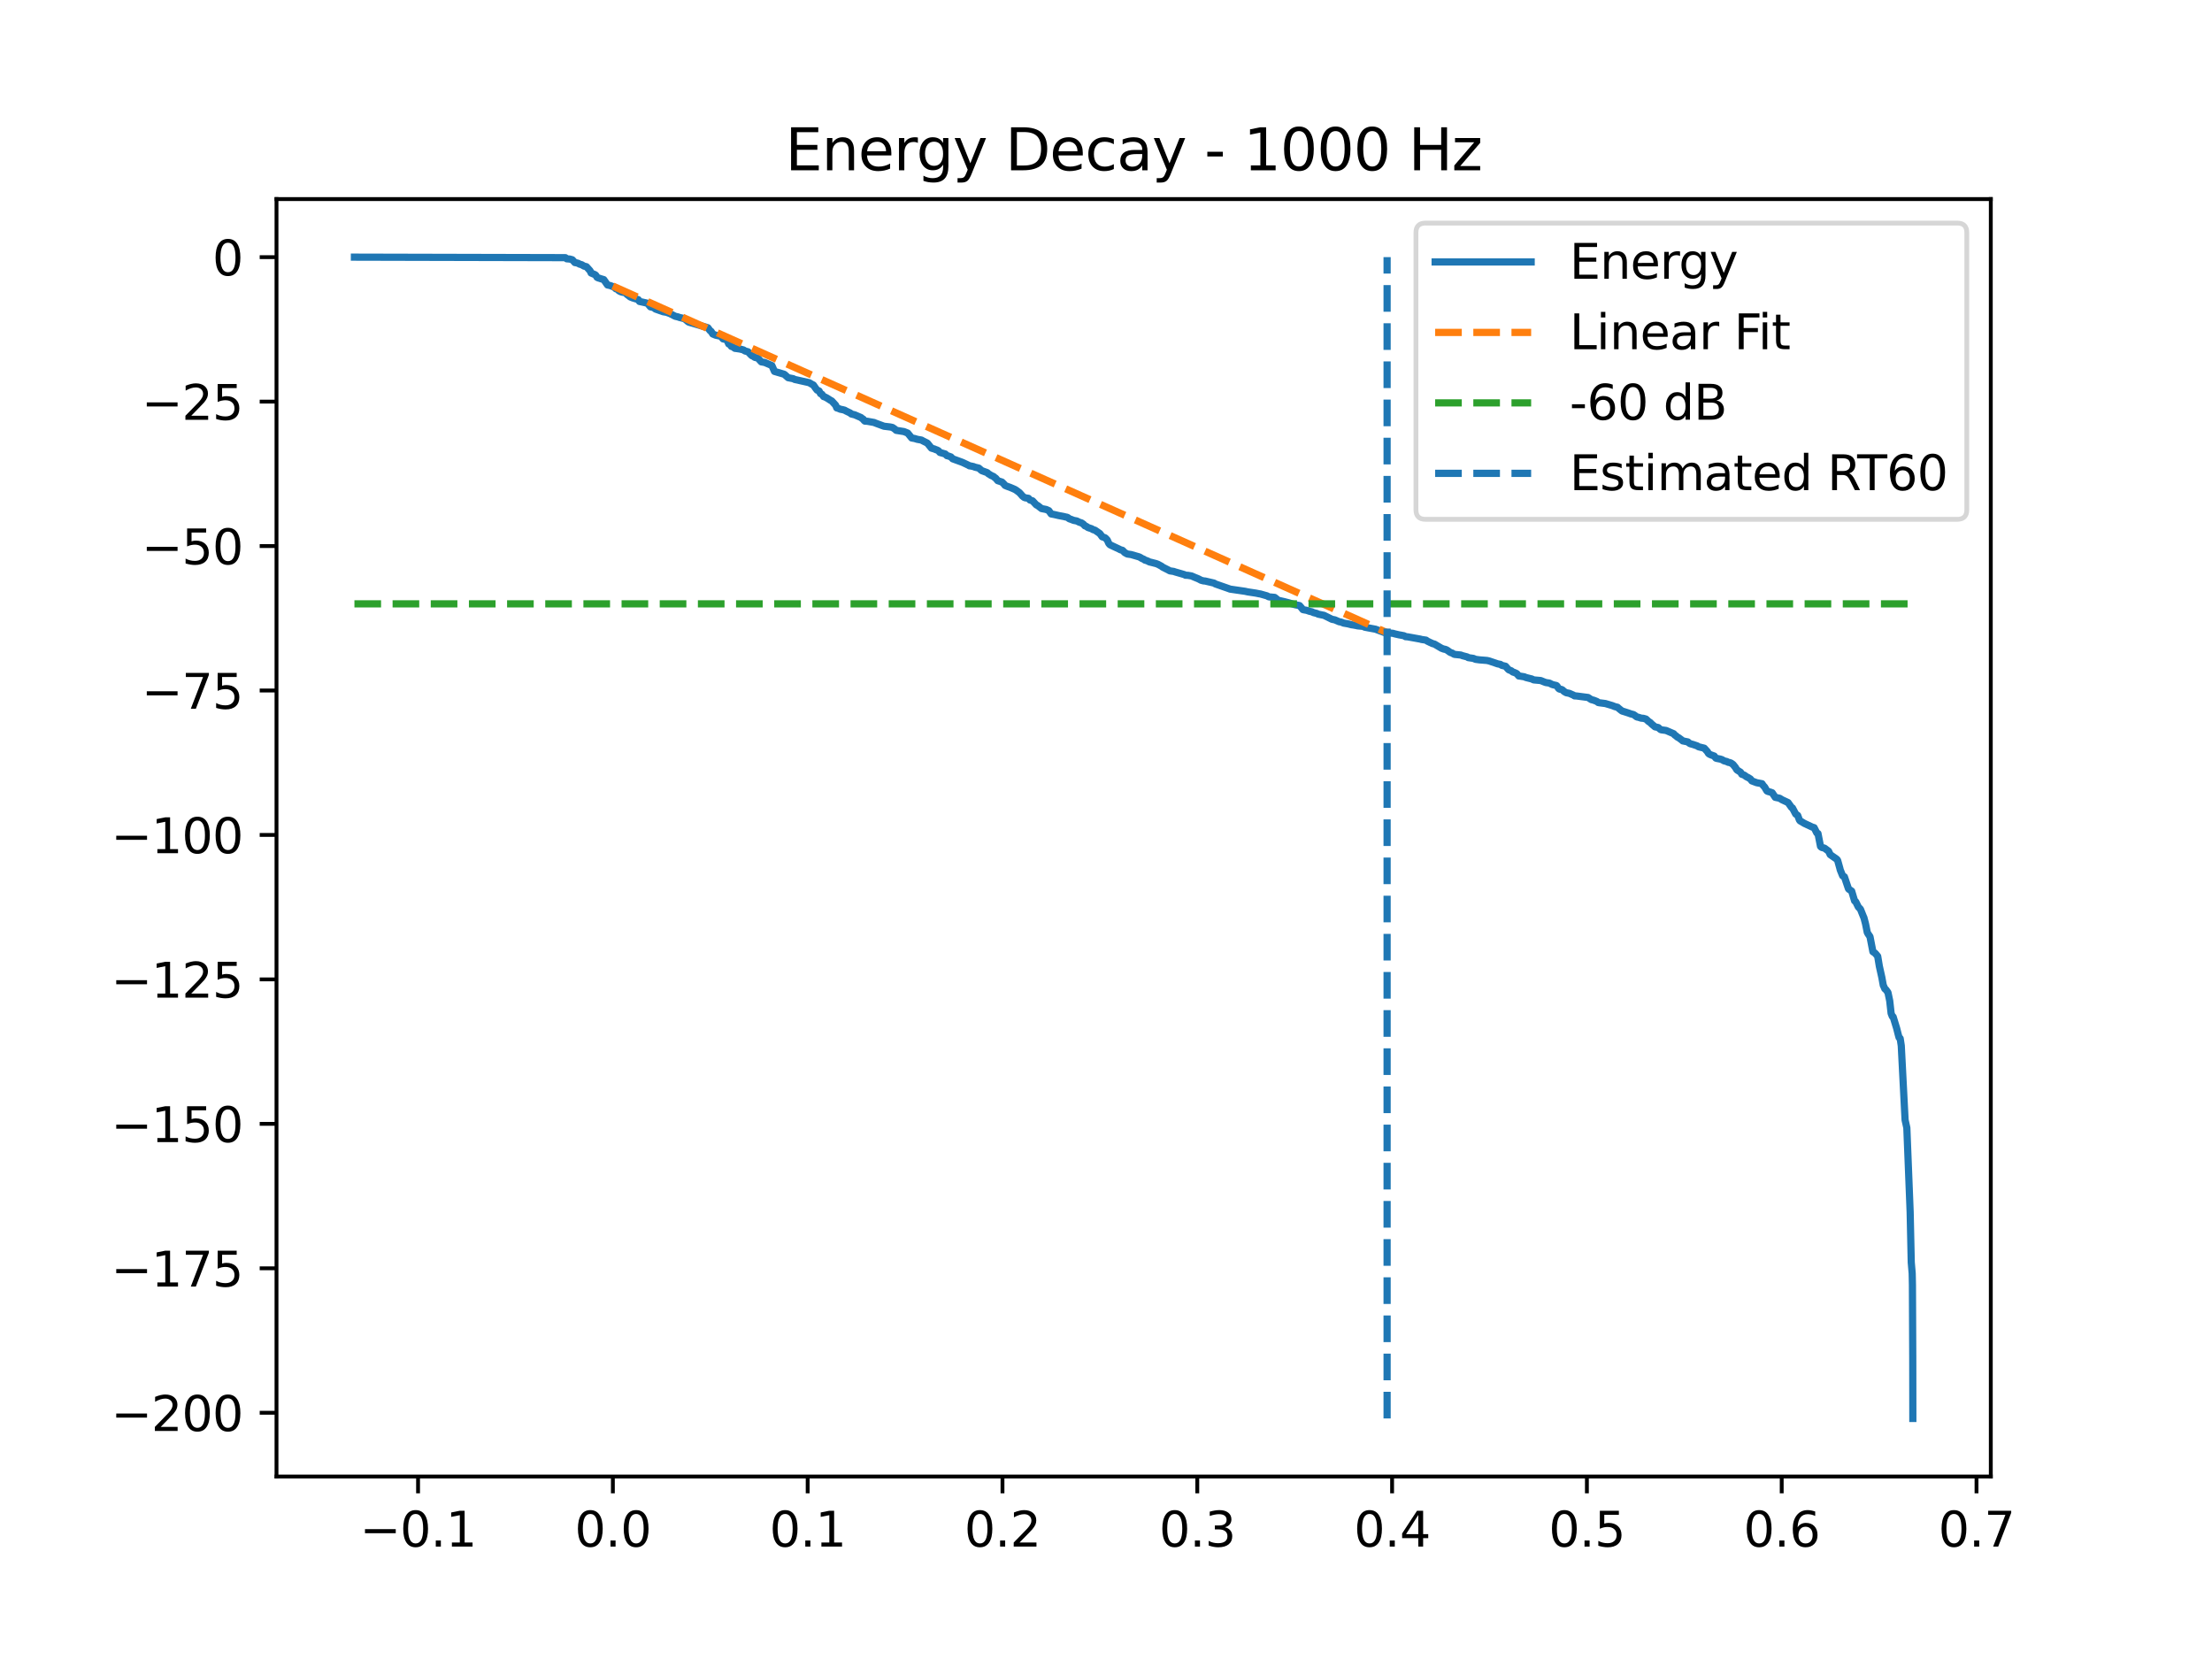 <?xml version="1.0" encoding="utf-8" standalone="no"?>
<!DOCTYPE svg PUBLIC "-//W3C//DTD SVG 1.1//EN"
  "http://www.w3.org/Graphics/SVG/1.1/DTD/svg11.dtd">
<svg xmlns:xlink="http://www.w3.org/1999/xlink" width="460.8pt" height="345.6pt" viewBox="0 0 460.8 345.6" xmlns="http://www.w3.org/2000/svg" version="1.1">
 <defs>
  <style type="text/css">*{stroke-linejoin: round; stroke-linecap: butt}</style>
 </defs>
 <g id="figure_1">
  <g id="patch_1">
   <path d="M 0 345.6 
L 460.8 345.6 
L 460.8 0 
L 0 0 
z
" style="fill: #ffffff"/>
  </g>
  <g id="axes_1">
   <g id="patch_2">
    <path d="M 57.6 307.584 
L 414.72 307.584 
L 414.72 41.472 
L 57.6 41.472 
z
" style="fill: #ffffff"/>
   </g>
   <g id="matplotlib.axis_1">
    <g id="xtick_1">
     <g id="line2d_1">
      <defs>
       <path id="mfe1bf166b0" d="M 0 0 
L 0 3.5 
" style="stroke: #000000; stroke-width: 0.8"/>
      </defs>
      <g>
       <use xlink:href="#mfe1bf166b0" x="87.089" y="307.584" style="stroke: #000000; stroke-width: 0.8"/>
      </g>
     </g>
     <g id="text_1">
      <!-- −0.1 -->
      <g transform="translate(74.948 322.182) scale(0.1 -0.1)">
       <defs>
        <path id="DejaVuSans-2212" d="M 678 2272 
L 4684 2272 
L 4684 1741 
L 678 1741 
L 678 2272 
z
" transform="scale(0.016)"/>
        <path id="DejaVuSans-30" d="M 2034 4250 
Q 1547 4250 1301 3770 
Q 1056 3291 1056 2328 
Q 1056 1369 1301 889 
Q 1547 409 2034 409 
Q 2525 409 2770 889 
Q 3016 1369 3016 2328 
Q 3016 3291 2770 3770 
Q 2525 4250 2034 4250 
z
M 2034 4750 
Q 2819 4750 3233 4129 
Q 3647 3509 3647 2328 
Q 3647 1150 3233 529 
Q 2819 -91 2034 -91 
Q 1250 -91 836 529 
Q 422 1150 422 2328 
Q 422 3509 836 4129 
Q 1250 4750 2034 4750 
z
" transform="scale(0.016)"/>
        <path id="DejaVuSans-2e" d="M 684 794 
L 1344 794 
L 1344 0 
L 684 0 
L 684 794 
z
" transform="scale(0.016)"/>
        <path id="DejaVuSans-31" d="M 794 531 
L 1825 531 
L 1825 4091 
L 703 3866 
L 703 4441 
L 1819 4666 
L 2450 4666 
L 2450 531 
L 3481 531 
L 3481 0 
L 794 0 
L 794 531 
z
" transform="scale(0.016)"/>
       </defs>
       <use xlink:href="#DejaVuSans-2212"/>
       <use xlink:href="#DejaVuSans-30" transform="translate(83.789 0)"/>
       <use xlink:href="#DejaVuSans-2e" transform="translate(147.412 0)"/>
       <use xlink:href="#DejaVuSans-31" transform="translate(179.199 0)"/>
      </g>
     </g>
    </g>
    <g id="xtick_2">
     <g id="line2d_2">
      <g>
       <use xlink:href="#mfe1bf166b0" x="127.671" y="307.584" style="stroke: #000000; stroke-width: 0.8"/>
      </g>
     </g>
     <g id="text_2">
      <!-- 0.0 -->
      <g transform="translate(119.72 322.182) scale(0.1 -0.1)">
       <use xlink:href="#DejaVuSans-30"/>
       <use xlink:href="#DejaVuSans-2e" transform="translate(63.623 0)"/>
       <use xlink:href="#DejaVuSans-30" transform="translate(95.41 0)"/>
      </g>
     </g>
    </g>
    <g id="xtick_3">
     <g id="line2d_3">
      <g>
       <use xlink:href="#mfe1bf166b0" x="168.253" y="307.584" style="stroke: #000000; stroke-width: 0.8"/>
      </g>
     </g>
     <g id="text_3">
      <!-- 0.1 -->
      <g transform="translate(160.302 322.182) scale(0.1 -0.1)">
       <use xlink:href="#DejaVuSans-30"/>
       <use xlink:href="#DejaVuSans-2e" transform="translate(63.623 0)"/>
       <use xlink:href="#DejaVuSans-31" transform="translate(95.41 0)"/>
      </g>
     </g>
    </g>
    <g id="xtick_4">
     <g id="line2d_4">
      <g>
       <use xlink:href="#mfe1bf166b0" x="208.835" y="307.584" style="stroke: #000000; stroke-width: 0.8"/>
      </g>
     </g>
     <g id="text_4">
      <!-- 0.2 -->
      <g transform="translate(200.883 322.182) scale(0.1 -0.1)">
       <defs>
        <path id="DejaVuSans-32" d="M 1228 531 
L 3431 531 
L 3431 0 
L 469 0 
L 469 531 
Q 828 903 1448 1529 
Q 2069 2156 2228 2338 
Q 2531 2678 2651 2914 
Q 2772 3150 2772 3378 
Q 2772 3750 2511 3984 
Q 2250 4219 1831 4219 
Q 1534 4219 1204 4116 
Q 875 4013 500 3803 
L 500 4441 
Q 881 4594 1212 4672 
Q 1544 4750 1819 4750 
Q 2544 4750 2975 4387 
Q 3406 4025 3406 3419 
Q 3406 3131 3298 2873 
Q 3191 2616 2906 2266 
Q 2828 2175 2409 1742 
Q 1991 1309 1228 531 
z
" transform="scale(0.016)"/>
       </defs>
       <use xlink:href="#DejaVuSans-30"/>
       <use xlink:href="#DejaVuSans-2e" transform="translate(63.623 0)"/>
       <use xlink:href="#DejaVuSans-32" transform="translate(95.41 0)"/>
      </g>
     </g>
    </g>
    <g id="xtick_5">
     <g id="line2d_5">
      <g>
       <use xlink:href="#mfe1bf166b0" x="249.417" y="307.584" style="stroke: #000000; stroke-width: 0.8"/>
      </g>
     </g>
     <g id="text_5">
      <!-- 0.3 -->
      <g transform="translate(241.465 322.182) scale(0.1 -0.1)">
       <defs>
        <path id="DejaVuSans-33" d="M 2597 2516 
Q 3050 2419 3304 2112 
Q 3559 1806 3559 1356 
Q 3559 666 3084 287 
Q 2609 -91 1734 -91 
Q 1441 -91 1130 -33 
Q 819 25 488 141 
L 488 750 
Q 750 597 1062 519 
Q 1375 441 1716 441 
Q 2309 441 2620 675 
Q 2931 909 2931 1356 
Q 2931 1769 2642 2001 
Q 2353 2234 1838 2234 
L 1294 2234 
L 1294 2753 
L 1863 2753 
Q 2328 2753 2575 2939 
Q 2822 3125 2822 3475 
Q 2822 3834 2567 4026 
Q 2313 4219 1838 4219 
Q 1578 4219 1281 4162 
Q 984 4106 628 3988 
L 628 4550 
Q 988 4650 1302 4700 
Q 1616 4750 1894 4750 
Q 2613 4750 3031 4423 
Q 3450 4097 3450 3541 
Q 3450 3153 3228 2886 
Q 3006 2619 2597 2516 
z
" transform="scale(0.016)"/>
       </defs>
       <use xlink:href="#DejaVuSans-30"/>
       <use xlink:href="#DejaVuSans-2e" transform="translate(63.623 0)"/>
       <use xlink:href="#DejaVuSans-33" transform="translate(95.41 0)"/>
      </g>
     </g>
    </g>
    <g id="xtick_6">
     <g id="line2d_6">
      <g>
       <use xlink:href="#mfe1bf166b0" x="289.999" y="307.584" style="stroke: #000000; stroke-width: 0.8"/>
      </g>
     </g>
     <g id="text_6">
      <!-- 0.4 -->
      <g transform="translate(282.047 322.182) scale(0.1 -0.1)">
       <defs>
        <path id="DejaVuSans-34" d="M 2419 4116 
L 825 1625 
L 2419 1625 
L 2419 4116 
z
M 2253 4666 
L 3047 4666 
L 3047 1625 
L 3713 1625 
L 3713 1100 
L 3047 1100 
L 3047 0 
L 2419 0 
L 2419 1100 
L 313 1100 
L 313 1709 
L 2253 4666 
z
" transform="scale(0.016)"/>
       </defs>
       <use xlink:href="#DejaVuSans-30"/>
       <use xlink:href="#DejaVuSans-2e" transform="translate(63.623 0)"/>
       <use xlink:href="#DejaVuSans-34" transform="translate(95.41 0)"/>
      </g>
     </g>
    </g>
    <g id="xtick_7">
     <g id="line2d_7">
      <g>
       <use xlink:href="#mfe1bf166b0" x="330.58" y="307.584" style="stroke: #000000; stroke-width: 0.8"/>
      </g>
     </g>
     <g id="text_7">
      <!-- 0.5 -->
      <g transform="translate(322.629 322.182) scale(0.1 -0.1)">
       <defs>
        <path id="DejaVuSans-35" d="M 691 4666 
L 3169 4666 
L 3169 4134 
L 1269 4134 
L 1269 2991 
Q 1406 3038 1543 3061 
Q 1681 3084 1819 3084 
Q 2600 3084 3056 2656 
Q 3513 2228 3513 1497 
Q 3513 744 3044 326 
Q 2575 -91 1722 -91 
Q 1428 -91 1123 -41 
Q 819 9 494 109 
L 494 744 
Q 775 591 1075 516 
Q 1375 441 1709 441 
Q 2250 441 2565 725 
Q 2881 1009 2881 1497 
Q 2881 1984 2565 2268 
Q 2250 2553 1709 2553 
Q 1456 2553 1204 2497 
Q 953 2441 691 2322 
L 691 4666 
z
" transform="scale(0.016)"/>
       </defs>
       <use xlink:href="#DejaVuSans-30"/>
       <use xlink:href="#DejaVuSans-2e" transform="translate(63.623 0)"/>
       <use xlink:href="#DejaVuSans-35" transform="translate(95.41 0)"/>
      </g>
     </g>
    </g>
    <g id="xtick_8">
     <g id="line2d_8">
      <g>
       <use xlink:href="#mfe1bf166b0" x="371.162" y="307.584" style="stroke: #000000; stroke-width: 0.8"/>
      </g>
     </g>
     <g id="text_8">
      <!-- 0.6 -->
      <g transform="translate(363.211 322.182) scale(0.1 -0.1)">
       <defs>
        <path id="DejaVuSans-36" d="M 2113 2584 
Q 1688 2584 1439 2293 
Q 1191 2003 1191 1497 
Q 1191 994 1439 701 
Q 1688 409 2113 409 
Q 2538 409 2786 701 
Q 3034 994 3034 1497 
Q 3034 2003 2786 2293 
Q 2538 2584 2113 2584 
z
M 3366 4563 
L 3366 3988 
Q 3128 4100 2886 4159 
Q 2644 4219 2406 4219 
Q 1781 4219 1451 3797 
Q 1122 3375 1075 2522 
Q 1259 2794 1537 2939 
Q 1816 3084 2150 3084 
Q 2853 3084 3261 2657 
Q 3669 2231 3669 1497 
Q 3669 778 3244 343 
Q 2819 -91 2113 -91 
Q 1303 -91 875 529 
Q 447 1150 447 2328 
Q 447 3434 972 4092 
Q 1497 4750 2381 4750 
Q 2619 4750 2861 4703 
Q 3103 4656 3366 4563 
z
" transform="scale(0.016)"/>
       </defs>
       <use xlink:href="#DejaVuSans-30"/>
       <use xlink:href="#DejaVuSans-2e" transform="translate(63.623 0)"/>
       <use xlink:href="#DejaVuSans-36" transform="translate(95.41 0)"/>
      </g>
     </g>
    </g>
    <g id="xtick_9">
     <g id="line2d_9">
      <g>
       <use xlink:href="#mfe1bf166b0" x="411.744" y="307.584" style="stroke: #000000; stroke-width: 0.8"/>
      </g>
     </g>
     <g id="text_9">
      <!-- 0.7 -->
      <g transform="translate(403.792 322.182) scale(0.1 -0.1)">
       <defs>
        <path id="DejaVuSans-37" d="M 525 4666 
L 3525 4666 
L 3525 4397 
L 1831 0 
L 1172 0 
L 2766 4134 
L 525 4134 
L 525 4666 
z
" transform="scale(0.016)"/>
       </defs>
       <use xlink:href="#DejaVuSans-30"/>
       <use xlink:href="#DejaVuSans-2e" transform="translate(63.623 0)"/>
       <use xlink:href="#DejaVuSans-37" transform="translate(95.41 0)"/>
      </g>
     </g>
    </g>
   </g>
   <g id="matplotlib.axis_2">
    <g id="ytick_1">
     <g id="line2d_10">
      <defs>
       <path id="m4679e1f676" d="M 0 0 
L -3.5 0 
" style="stroke: #000000; stroke-width: 0.8"/>
      </defs>
      <g>
       <use xlink:href="#m4679e1f676" x="57.6" y="294.301" style="stroke: #000000; stroke-width: 0.8"/>
      </g>
     </g>
     <g id="text_10">
      <!-- −200 -->
      <g transform="translate(23.133 298.1) scale(0.1 -0.1)">
       <use xlink:href="#DejaVuSans-2212"/>
       <use xlink:href="#DejaVuSans-32" transform="translate(83.789 0)"/>
       <use xlink:href="#DejaVuSans-30" transform="translate(147.412 0)"/>
       <use xlink:href="#DejaVuSans-30" transform="translate(211.035 0)"/>
      </g>
     </g>
    </g>
    <g id="ytick_2">
     <g id="line2d_11">
      <g>
       <use xlink:href="#m4679e1f676" x="57.6" y="264.209" style="stroke: #000000; stroke-width: 0.8"/>
      </g>
     </g>
     <g id="text_11">
      <!-- −175 -->
      <g transform="translate(23.133 268.008) scale(0.1 -0.1)">
       <use xlink:href="#DejaVuSans-2212"/>
       <use xlink:href="#DejaVuSans-31" transform="translate(83.789 0)"/>
       <use xlink:href="#DejaVuSans-37" transform="translate(147.412 0)"/>
       <use xlink:href="#DejaVuSans-35" transform="translate(211.035 0)"/>
      </g>
     </g>
    </g>
    <g id="ytick_3">
     <g id="line2d_12">
      <g>
       <use xlink:href="#m4679e1f676" x="57.6" y="234.117" style="stroke: #000000; stroke-width: 0.8"/>
      </g>
     </g>
     <g id="text_12">
      <!-- −150 -->
      <g transform="translate(23.133 237.917) scale(0.1 -0.1)">
       <use xlink:href="#DejaVuSans-2212"/>
       <use xlink:href="#DejaVuSans-31" transform="translate(83.789 0)"/>
       <use xlink:href="#DejaVuSans-35" transform="translate(147.412 0)"/>
       <use xlink:href="#DejaVuSans-30" transform="translate(211.035 0)"/>
      </g>
     </g>
    </g>
    <g id="ytick_4">
     <g id="line2d_13">
      <g>
       <use xlink:href="#m4679e1f676" x="57.6" y="204.026" style="stroke: #000000; stroke-width: 0.8"/>
      </g>
     </g>
     <g id="text_13">
      <!-- −125 -->
      <g transform="translate(23.133 207.825) scale(0.1 -0.1)">
       <use xlink:href="#DejaVuSans-2212"/>
       <use xlink:href="#DejaVuSans-31" transform="translate(83.789 0)"/>
       <use xlink:href="#DejaVuSans-32" transform="translate(147.412 0)"/>
       <use xlink:href="#DejaVuSans-35" transform="translate(211.035 0)"/>
      </g>
     </g>
    </g>
    <g id="ytick_5">
     <g id="line2d_14">
      <g>
       <use xlink:href="#m4679e1f676" x="57.6" y="173.934" style="stroke: #000000; stroke-width: 0.8"/>
      </g>
     </g>
     <g id="text_14">
      <!-- −100 -->
      <g transform="translate(23.133 177.734) scale(0.1 -0.1)">
       <use xlink:href="#DejaVuSans-2212"/>
       <use xlink:href="#DejaVuSans-31" transform="translate(83.789 0)"/>
       <use xlink:href="#DejaVuSans-30" transform="translate(147.412 0)"/>
       <use xlink:href="#DejaVuSans-30" transform="translate(211.035 0)"/>
      </g>
     </g>
    </g>
    <g id="ytick_6">
     <g id="line2d_15">
      <g>
       <use xlink:href="#m4679e1f676" x="57.6" y="143.843" style="stroke: #000000; stroke-width: 0.8"/>
      </g>
     </g>
     <g id="text_15">
      <!-- −75 -->
      <g transform="translate(29.495 147.642) scale(0.1 -0.1)">
       <use xlink:href="#DejaVuSans-2212"/>
       <use xlink:href="#DejaVuSans-37" transform="translate(83.789 0)"/>
       <use xlink:href="#DejaVuSans-35" transform="translate(147.412 0)"/>
      </g>
     </g>
    </g>
    <g id="ytick_7">
     <g id="line2d_16">
      <g>
       <use xlink:href="#m4679e1f676" x="57.6" y="113.751" style="stroke: #000000; stroke-width: 0.8"/>
      </g>
     </g>
     <g id="text_16">
      <!-- −50 -->
      <g transform="translate(29.495 117.55) scale(0.1 -0.1)">
       <use xlink:href="#DejaVuSans-2212"/>
       <use xlink:href="#DejaVuSans-35" transform="translate(83.789 0)"/>
       <use xlink:href="#DejaVuSans-30" transform="translate(147.412 0)"/>
      </g>
     </g>
    </g>
    <g id="ytick_8">
     <g id="line2d_17">
      <g>
       <use xlink:href="#m4679e1f676" x="57.6" y="83.66" style="stroke: #000000; stroke-width: 0.8"/>
      </g>
     </g>
     <g id="text_17">
      <!-- −25 -->
      <g transform="translate(29.495 87.459) scale(0.1 -0.1)">
       <use xlink:href="#DejaVuSans-2212"/>
       <use xlink:href="#DejaVuSans-32" transform="translate(83.789 0)"/>
       <use xlink:href="#DejaVuSans-35" transform="translate(147.412 0)"/>
      </g>
     </g>
    </g>
    <g id="ytick_9">
     <g id="line2d_18">
      <g>
       <use xlink:href="#m4679e1f676" x="57.6" y="53.568" style="stroke: #000000; stroke-width: 0.8"/>
      </g>
     </g>
     <g id="text_18">
      <!-- 0 -->
      <g transform="translate(44.237 57.367) scale(0.1 -0.1)">
       <use xlink:href="#DejaVuSans-30"/>
      </g>
     </g>
    </g>
   </g>
   <g id="line2d_19">
    <path d="M 73.833 53.568 
L 117.779 53.674 
L 118.058 53.913 
L 118.701 53.965 
L 119.225 54.111 
L 119.758 54.702 
L 119.986 54.731 
L 120.451 54.853 
L 120.73 55.024 
L 121.161 55.138 
L 121.677 55.439 
L 122.159 55.554 
L 122.92 56.398 
L 123.14 56.872 
L 124.01 57.244 
L 124.146 57.393 
L 124.374 57.769 
L 124.636 57.905 
L 124.856 57.96 
L 125.177 58.07 
L 125.422 58.144 
L 125.777 58.248 
L 126.555 59.365 
L 127.13 59.49 
L 127.916 59.799 
L 128.305 60.164 
L 128.567 60.197 
L 128.669 60.316 
L 128.948 60.588 
L 129.328 60.779 
L 129.667 60.875 
L 130.292 60.974 
L 130.605 61.331 
L 131.087 61.692 
L 131.273 61.851 
L 131.797 62.061 
L 132.955 62.414 
L 133.217 62.803 
L 133.75 62.916 
L 134.866 63.166 
L 135.5 63.917 
L 136.21 64.095 
L 136.523 64.371 
L 138.13 64.936 
L 138.848 65.059 
L 139.55 65.316 
L 140.539 65.823 
L 140.725 65.902 
L 141.224 66.012 
L 141.494 66.115 
L 142.619 66.404 
L 143.354 67.031 
L 143.524 67.121 
L 147.463 68.276 
L 147.945 68.92 
L 148.131 69.024 
L 148.478 69.575 
L 149.078 69.823 
L 150.16 70.053 
L 150.634 70.602 
L 151.386 70.765 
L 151.615 71.217 
L 151.809 71.657 
L 151.97 71.693 
L 152.156 71.868 
L 152.359 72.162 
L 152.528 72.199 
L 152.747 72.313 
L 153.094 72.566 
L 153.339 72.592 
L 154.151 72.713 
L 154.565 72.812 
L 154.937 72.921 
L 155.182 73.111 
L 155.825 73.281 
L 156.434 73.913 
L 156.628 74.099 
L 156.814 74.168 
L 157 74.271 
L 157.245 74.453 
L 157.854 74.575 
L 158.598 75.385 
L 159.291 75.505 
L 160.796 76.144 
L 161.337 77.371 
L 163.375 77.968 
L 164.186 78.682 
L 165.252 78.889 
L 165.539 79.044 
L 168.557 79.716 
L 169.192 80.087 
L 169.437 80.198 
L 169.91 80.877 
L 169.995 80.988 
L 170.215 81.267 
L 170.629 81.443 
L 170.933 82.008 
L 171.221 82.135 
L 171.576 82.617 
L 171.812 82.681 
L 172.252 82.909 
L 172.776 83.24 
L 172.996 83.389 
L 173.258 83.512 
L 174.087 84.424 
L 174.315 84.98 
L 174.476 85.017 
L 174.78 85.129 
L 175.042 85.246 
L 175.549 85.343 
L 175.947 85.447 
L 176.226 85.608 
L 177.147 86.054 
L 177.325 86.231 
L 177.545 86.29 
L 178.06 86.418 
L 179.388 86.993 
L 179.599 87.19 
L 179.853 87.34 
L 179.996 87.586 
L 180.174 87.729 
L 180.681 87.761 
L 182.093 88.012 
L 182.355 88.129 
L 184.156 88.793 
L 185.424 88.942 
L 185.94 89.052 
L 186.143 89.204 
L 186.413 89.386 
L 186.701 89.65 
L 187.022 89.7 
L 188.307 89.904 
L 189.085 90.213 
L 189.922 91.24 
L 190.548 91.352 
L 191.072 91.515 
L 191.968 91.674 
L 192.222 91.828 
L 193.186 92.31 
L 194.031 93.353 
L 194.674 93.543 
L 194.944 93.669 
L 195.164 93.732 
L 195.502 93.906 
L 195.798 94.256 
L 196.914 94.569 
L 197.269 94.927 
L 197.523 94.982 
L 198.089 95.181 
L 198.461 95.578 
L 200.423 96.292 
L 200.659 96.395 
L 201.767 96.923 
L 201.944 97.04 
L 202.24 97.074 
L 202.824 97.203 
L 203.094 97.319 
L 203.897 97.511 
L 204.515 98.044 
L 205.673 98.465 
L 205.91 98.701 
L 206.265 98.905 
L 206.4 99.015 
L 206.966 99.26 
L 207.245 99.506 
L 207.415 99.609 
L 207.846 100.13 
L 208.378 100.306 
L 208.725 100.418 
L 209.08 100.766 
L 209.165 100.857 
L 209.376 101.123 
L 209.799 101.304 
L 210.407 101.52 
L 211.05 101.791 
L 211.447 101.969 
L 211.743 102.157 
L 212.369 102.625 
L 212.766 103.061 
L 212.969 103.314 
L 213.206 103.492 
L 213.316 103.604 
L 213.578 103.702 
L 214.254 103.808 
L 214.55 104.158 
L 215.1 104.334 
L 215.894 105.189 
L 216.165 105.311 
L 216.968 105.942 
L 217.957 106.136 
L 218.203 106.251 
L 218.49 106.377 
L 218.98 107.064 
L 219.572 107.175 
L 220.528 107.396 
L 221.601 107.598 
L 222.024 107.705 
L 222.261 107.745 
L 222.506 107.861 
L 222.726 108.06 
L 223.089 108.18 
L 223.673 108.409 
L 224.298 108.523 
L 224.856 108.794 
L 225.296 108.929 
L 225.719 109.222 
L 226.006 109.543 
L 226.209 109.611 
L 226.42 109.732 
L 226.64 109.896 
L 227.41 110.148 
L 227.697 110.335 
L 228.094 110.443 
L 229.117 111.148 
L 229.608 111.823 
L 229.836 111.897 
L 230.233 112.042 
L 230.555 112.368 
L 230.665 112.493 
L 230.969 113.177 
L 231.045 113.276 
L 231.214 113.48 
L 233.192 114.407 
L 233.378 114.516 
L 233.835 114.643 
L 234.334 115.14 
L 234.587 115.268 
L 234.816 115.405 
L 235.636 115.523 
L 237.259 115.994 
L 237.521 116.116 
L 237.919 116.36 
L 238.307 116.517 
L 238.502 116.685 
L 238.849 116.777 
L 239.212 116.93 
L 239.432 117.058 
L 239.795 117.139 
L 240.835 117.405 
L 241.241 117.561 
L 242.002 117.976 
L 242.171 118.129 
L 243.473 118.786 
L 243.685 118.918 
L 244.496 119.037 
L 244.809 119.147 
L 245.671 119.395 
L 245.942 119.471 
L 246.762 119.716 
L 246.948 119.829 
L 247.455 119.852 
L 248.216 119.98 
L 248.901 120.278 
L 249.298 120.435 
L 249.535 120.531 
L 249.839 120.678 
L 250.203 120.876 
L 250.71 121.01 
L 251.057 121.039 
L 252.925 121.473 
L 253.171 121.64 
L 256.003 122.628 
L 256.248 122.723 
L 259.376 123.179 
L 259.909 123.296 
L 261.642 123.56 
L 262.293 123.694 
L 262.572 123.737 
L 263.933 124.123 
L 264.314 124.332 
L 265.531 124.447 
L 265.835 124.678 
L 266.241 125.035 
L 267.628 125.355 
L 267.941 125.439 
L 268.541 125.592 
L 269.217 125.804 
L 269.674 125.945 
L 269.919 126.003 
L 270.714 126.151 
L 271.162 126.664 
L 271.229 126.758 
L 271.415 126.984 
L 271.61 127.037 
L 272.236 127.146 
L 272.768 127.338 
L 273.292 127.451 
L 273.605 127.612 
L 273.867 127.677 
L 274.298 127.786 
L 274.611 127.941 
L 275.474 128.121 
L 275.82 128.188 
L 276.082 128.322 
L 276.344 128.448 
L 277.477 129.012 
L 278.069 129.129 
L 278.991 129.526 
L 279.278 129.561 
L 279.616 129.676 
L 279.878 129.796 
L 280.808 129.959 
L 281.561 130.15 
L 281.874 130.189 
L 282.55 130.313 
L 282.812 130.378 
L 284.004 130.489 
L 284.258 130.645 
L 284.96 130.783 
L 286.541 131.075 
L 288.367 131.755 
L 290.176 131.932 
L 290.573 132.048 
L 291.461 132.251 
L 291.757 132.3 
L 292.535 132.45 
L 292.789 132.629 
L 293.245 132.663 
L 295.874 133.136 
L 296.111 133.211 
L 297.067 133.351 
L 297.354 133.566 
L 297.658 133.706 
L 297.895 133.828 
L 298.14 133.931 
L 298.402 134.064 
L 298.825 134.173 
L 300.296 135.044 
L 300.803 135.228 
L 301.057 135.266 
L 301.345 135.377 
L 301.607 135.544 
L 302.029 135.852 
L 302.258 135.97 
L 302.503 136.032 
L 302.731 136.181 
L 302.968 136.316 
L 304.304 136.452 
L 304.693 136.597 
L 305.648 136.847 
L 305.859 136.995 
L 306.172 137.043 
L 306.933 137.155 
L 307.373 137.348 
L 308.193 137.46 
L 309.757 137.583 
L 310.23 137.693 
L 312.006 138.295 
L 312.572 138.406 
L 312.817 138.595 
L 313.637 138.79 
L 314.136 139.367 
L 314.339 139.555 
L 314.551 139.625 
L 314.83 139.74 
L 315.168 140.005 
L 315.455 140.084 
L 315.962 140.317 
L 316.394 140.822 
L 316.664 140.849 
L 317.543 140.989 
L 317.848 141.127 
L 318.347 141.255 
L 319.091 141.439 
L 319.488 141.633 
L 320.951 141.766 
L 321.728 142.079 
L 322.024 142.187 
L 322.76 142.298 
L 323.309 142.575 
L 323.648 142.674 
L 324.206 142.797 
L 324.358 142.919 
L 324.645 143.361 
L 324.747 143.468 
L 324.933 143.576 
L 325.229 143.607 
L 325.465 143.71 
L 325.82 144.038 
L 326.26 144.302 
L 326.92 144.435 
L 327.782 144.813 
L 328.002 144.964 
L 328.399 144.982 
L 330.826 145.298 
L 331.485 145.735 
L 331.891 145.842 
L 332.119 145.911 
L 332.702 146.152 
L 332.931 146.345 
L 333.184 146.4 
L 334.427 146.559 
L 335.864 146.987 
L 336.448 147.217 
L 336.947 147.328 
L 337.141 147.511 
L 337.589 147.876 
L 337.902 148.116 
L 338.299 148.234 
L 339.348 148.574 
L 339.694 148.707 
L 340.295 148.859 
L 340.7 149.133 
L 340.81 149.239 
L 341.005 149.365 
L 341.267 149.41 
L 341.647 149.525 
L 341.876 149.603 
L 342.358 149.644 
L 342.882 149.792 
L 343.135 150.023 
L 343.237 150.123 
L 343.474 150.335 
L 343.744 150.496 
L 344.091 150.844 
L 344.767 151.411 
L 345.443 151.56 
L 345.697 151.787 
L 345.925 151.984 
L 346.128 152.041 
L 347.075 152.168 
L 348.656 152.849 
L 348.893 153.131 
L 349.121 153.275 
L 349.442 153.563 
L 349.688 153.675 
L 350.364 154.178 
L 350.558 154.345 
L 350.753 154.382 
L 351.615 154.558 
L 351.835 154.756 
L 352.08 154.92 
L 352.748 155.105 
L 352.968 155.182 
L 353.585 155.392 
L 353.83 155.567 
L 355.031 155.86 
L 355.69 156.585 
L 355.902 156.954 
L 356.147 157.132 
L 356.468 157.27 
L 357.111 157.498 
L 357.246 157.681 
L 357.449 157.928 
L 357.643 157.994 
L 358.362 158.129 
L 358.726 158.25 
L 359.148 158.496 
L 359.749 158.65 
L 359.985 158.798 
L 360.247 158.837 
L 360.602 158.959 
L 360.966 159.209 
L 361.076 159.313 
L 361.372 159.691 
L 361.465 159.785 
L 361.786 160.318 
L 361.879 160.417 
L 362.057 160.524 
L 362.598 160.875 
L 362.843 161.294 
L 363.19 161.405 
L 363.426 161.52 
L 363.824 161.82 
L 364.153 161.972 
L 364.652 162.283 
L 364.94 162.674 
L 365.937 163.048 
L 367.062 163.261 
L 367.341 163.688 
L 367.484 163.819 
L 367.628 163.989 
L 367.916 164.49 
L 368.093 164.771 
L 368.288 164.869 
L 368.829 165.019 
L 369.184 165.149 
L 369.818 166.102 
L 370.731 166.291 
L 371.23 166.604 
L 372.481 167.186 
L 373.208 168.205 
L 373.403 168.313 
L 374.071 169.574 
L 374.493 169.866 
L 374.823 170.751 
L 374.899 170.912 
L 375.06 171.049 
L 375.288 171.167 
L 375.863 171.518 
L 377.528 172.299 
L 377.917 172.415 
L 378.475 173.522 
L 378.721 173.638 
L 378.991 175.018 
L 379.245 176.313 
L 379.363 176.444 
L 379.549 176.554 
L 380.065 176.673 
L 380.927 177.316 
L 381.265 178.037 
L 382.525 178.913 
L 382.686 179.051 
L 382.813 179.236 
L 383.269 180.863 
L 383.354 181.212 
L 383.776 182.254 
L 383.861 182.456 
L 384.013 182.544 
L 384.224 182.649 
L 385.061 185.124 
L 385.146 185.242 
L 385.315 185.342 
L 385.738 185.638 
L 386.347 187.677 
L 386.549 187.804 
L 386.626 187.931 
L 387.124 188.943 
L 387.556 189.383 
L 388.207 191.003 
L 388.274 191.119 
L 388.621 192.438 
L 388.984 194.233 
L 389.145 194.527 
L 389.551 195.115 
L 390.16 198.261 
L 390.329 198.371 
L 390.565 198.526 
L 390.768 198.738 
L 391.157 199.209 
L 391.504 201.295 
L 391.969 203.381 
L 392.02 203.607 
L 392.332 205.323 
L 392.417 205.444 
L 392.637 205.976 
L 392.865 206.156 
L 393.296 206.748 
L 393.66 208.482 
L 393.956 211.119 
L 394.006 211.226 
L 394.201 211.733 
L 394.378 211.825 
L 395.114 214.233 
L 395.444 215.543 
L 395.613 216.15 
L 395.773 216.244 
L 395.841 216.329 
L 396.069 217.838 
L 396.864 233.307 
L 397.228 234.945 
L 397.921 252.522 
L 398.149 262.973 
L 398.344 265.27 
L 398.394 267.667 
L 398.462 282.992 
L 398.479 295.488 
L 398.479 295.488 
" clip-path="url(#pe14839a400)" style="fill: none; stroke: #1f77b4; stroke-width: 1.5; stroke-linecap: square"/>
   </g>
   <g id="line2d_20">
    <path d="M 127.671 59.587 
L 288.959 131.806 
" clip-path="url(#pe14839a400)" style="fill: none; stroke-dasharray: 5.55,2.4; stroke-dashoffset: 0; stroke: #ff7f0e; stroke-width: 1.5"/>
   </g>
   <g id="line2d_21">
    <path d="M 73.833 125.788 
L 398.487 125.788 
L 398.487 125.788 
" clip-path="url(#pe14839a400)" style="fill: none; stroke-dasharray: 5.55,2.4; stroke-dashoffset: 0; stroke: #2ca02c; stroke-width: 1.5"/>
   </g>
   <g id="LineCollection_1">
    <path d="M 288.959 295.488 
L 288.959 53.568 
" clip-path="url(#pe14839a400)" style="fill: none; stroke-dasharray: 5.55,2.4; stroke-dashoffset: 0; stroke: #1f77b4; stroke-width: 1.5"/>
   </g>
   <g id="patch_3">
    <path d="M 57.6 307.584 
L 57.6 41.472 
" style="fill: none; stroke: #000000; stroke-width: 0.8; stroke-linejoin: miter; stroke-linecap: square"/>
   </g>
   <g id="patch_4">
    <path d="M 414.72 307.584 
L 414.72 41.472 
" style="fill: none; stroke: #000000; stroke-width: 0.8; stroke-linejoin: miter; stroke-linecap: square"/>
   </g>
   <g id="patch_5">
    <path d="M 57.6 307.584 
L 414.72 307.584 
" style="fill: none; stroke: #000000; stroke-width: 0.8; stroke-linejoin: miter; stroke-linecap: square"/>
   </g>
   <g id="patch_6">
    <path d="M 57.6 41.472 
L 414.72 41.472 
" style="fill: none; stroke: #000000; stroke-width: 0.8; stroke-linejoin: miter; stroke-linecap: square"/>
   </g>
   <g id="text_19">
    <!-- Energy Decay - 1000 Hz -->
    <g transform="translate(163.59 35.472) scale(0.12 -0.12)">
     <defs>
      <path id="DejaVuSans-45" d="M 628 4666 
L 3578 4666 
L 3578 4134 
L 1259 4134 
L 1259 2753 
L 3481 2753 
L 3481 2222 
L 1259 2222 
L 1259 531 
L 3634 531 
L 3634 0 
L 628 0 
L 628 4666 
z
" transform="scale(0.016)"/>
      <path id="DejaVuSans-6e" d="M 3513 2113 
L 3513 0 
L 2938 0 
L 2938 2094 
Q 2938 2591 2744 2837 
Q 2550 3084 2163 3084 
Q 1697 3084 1428 2787 
Q 1159 2491 1159 1978 
L 1159 0 
L 581 0 
L 581 3500 
L 1159 3500 
L 1159 2956 
Q 1366 3272 1645 3428 
Q 1925 3584 2291 3584 
Q 2894 3584 3203 3211 
Q 3513 2838 3513 2113 
z
" transform="scale(0.016)"/>
      <path id="DejaVuSans-65" d="M 3597 1894 
L 3597 1613 
L 953 1613 
Q 991 1019 1311 708 
Q 1631 397 2203 397 
Q 2534 397 2845 478 
Q 3156 559 3463 722 
L 3463 178 
Q 3153 47 2828 -22 
Q 2503 -91 2169 -91 
Q 1331 -91 842 396 
Q 353 884 353 1716 
Q 353 2575 817 3079 
Q 1281 3584 2069 3584 
Q 2775 3584 3186 3129 
Q 3597 2675 3597 1894 
z
M 3022 2063 
Q 3016 2534 2758 2815 
Q 2500 3097 2075 3097 
Q 1594 3097 1305 2825 
Q 1016 2553 972 2059 
L 3022 2063 
z
" transform="scale(0.016)"/>
      <path id="DejaVuSans-72" d="M 2631 2963 
Q 2534 3019 2420 3045 
Q 2306 3072 2169 3072 
Q 1681 3072 1420 2755 
Q 1159 2438 1159 1844 
L 1159 0 
L 581 0 
L 581 3500 
L 1159 3500 
L 1159 2956 
Q 1341 3275 1631 3429 
Q 1922 3584 2338 3584 
Q 2397 3584 2469 3576 
Q 2541 3569 2628 3553 
L 2631 2963 
z
" transform="scale(0.016)"/>
      <path id="DejaVuSans-67" d="M 2906 1791 
Q 2906 2416 2648 2759 
Q 2391 3103 1925 3103 
Q 1463 3103 1205 2759 
Q 947 2416 947 1791 
Q 947 1169 1205 825 
Q 1463 481 1925 481 
Q 2391 481 2648 825 
Q 2906 1169 2906 1791 
z
M 3481 434 
Q 3481 -459 3084 -895 
Q 2688 -1331 1869 -1331 
Q 1566 -1331 1297 -1286 
Q 1028 -1241 775 -1147 
L 775 -588 
Q 1028 -725 1275 -790 
Q 1522 -856 1778 -856 
Q 2344 -856 2625 -561 
Q 2906 -266 2906 331 
L 2906 616 
Q 2728 306 2450 153 
Q 2172 0 1784 0 
Q 1141 0 747 490 
Q 353 981 353 1791 
Q 353 2603 747 3093 
Q 1141 3584 1784 3584 
Q 2172 3584 2450 3431 
Q 2728 3278 2906 2969 
L 2906 3500 
L 3481 3500 
L 3481 434 
z
" transform="scale(0.016)"/>
      <path id="DejaVuSans-79" d="M 2059 -325 
Q 1816 -950 1584 -1140 
Q 1353 -1331 966 -1331 
L 506 -1331 
L 506 -850 
L 844 -850 
Q 1081 -850 1212 -737 
Q 1344 -625 1503 -206 
L 1606 56 
L 191 3500 
L 800 3500 
L 1894 763 
L 2988 3500 
L 3597 3500 
L 2059 -325 
z
" transform="scale(0.016)"/>
      <path id="DejaVuSans-20" transform="scale(0.016)"/>
      <path id="DejaVuSans-44" d="M 1259 4147 
L 1259 519 
L 2022 519 
Q 2988 519 3436 956 
Q 3884 1394 3884 2338 
Q 3884 3275 3436 3711 
Q 2988 4147 2022 4147 
L 1259 4147 
z
M 628 4666 
L 1925 4666 
Q 3281 4666 3915 4102 
Q 4550 3538 4550 2338 
Q 4550 1131 3912 565 
Q 3275 0 1925 0 
L 628 0 
L 628 4666 
z
" transform="scale(0.016)"/>
      <path id="DejaVuSans-63" d="M 3122 3366 
L 3122 2828 
Q 2878 2963 2633 3030 
Q 2388 3097 2138 3097 
Q 1578 3097 1268 2742 
Q 959 2388 959 1747 
Q 959 1106 1268 751 
Q 1578 397 2138 397 
Q 2388 397 2633 464 
Q 2878 531 3122 666 
L 3122 134 
Q 2881 22 2623 -34 
Q 2366 -91 2075 -91 
Q 1284 -91 818 406 
Q 353 903 353 1747 
Q 353 2603 823 3093 
Q 1294 3584 2113 3584 
Q 2378 3584 2631 3529 
Q 2884 3475 3122 3366 
z
" transform="scale(0.016)"/>
      <path id="DejaVuSans-61" d="M 2194 1759 
Q 1497 1759 1228 1600 
Q 959 1441 959 1056 
Q 959 750 1161 570 
Q 1363 391 1709 391 
Q 2188 391 2477 730 
Q 2766 1069 2766 1631 
L 2766 1759 
L 2194 1759 
z
M 3341 1997 
L 3341 0 
L 2766 0 
L 2766 531 
Q 2569 213 2275 61 
Q 1981 -91 1556 -91 
Q 1019 -91 701 211 
Q 384 513 384 1019 
Q 384 1609 779 1909 
Q 1175 2209 1959 2209 
L 2766 2209 
L 2766 2266 
Q 2766 2663 2505 2880 
Q 2244 3097 1772 3097 
Q 1472 3097 1187 3025 
Q 903 2953 641 2809 
L 641 3341 
Q 956 3463 1253 3523 
Q 1550 3584 1831 3584 
Q 2591 3584 2966 3190 
Q 3341 2797 3341 1997 
z
" transform="scale(0.016)"/>
      <path id="DejaVuSans-2d" d="M 313 2009 
L 1997 2009 
L 1997 1497 
L 313 1497 
L 313 2009 
z
" transform="scale(0.016)"/>
      <path id="DejaVuSans-48" d="M 628 4666 
L 1259 4666 
L 1259 2753 
L 3553 2753 
L 3553 4666 
L 4184 4666 
L 4184 0 
L 3553 0 
L 3553 2222 
L 1259 2222 
L 1259 0 
L 628 0 
L 628 4666 
z
" transform="scale(0.016)"/>
      <path id="DejaVuSans-7a" d="M 353 3500 
L 3084 3500 
L 3084 2975 
L 922 459 
L 3084 459 
L 3084 0 
L 275 0 
L 275 525 
L 2438 3041 
L 353 3041 
L 353 3500 
z
" transform="scale(0.016)"/>
     </defs>
     <use xlink:href="#DejaVuSans-45"/>
     <use xlink:href="#DejaVuSans-6e" transform="translate(63.184 0)"/>
     <use xlink:href="#DejaVuSans-65" transform="translate(126.562 0)"/>
     <use xlink:href="#DejaVuSans-72" transform="translate(188.086 0)"/>
     <use xlink:href="#DejaVuSans-67" transform="translate(227.449 0)"/>
     <use xlink:href="#DejaVuSans-79" transform="translate(290.926 0)"/>
     <use xlink:href="#DejaVuSans-20" transform="translate(350.105 0)"/>
     <use xlink:href="#DejaVuSans-44" transform="translate(381.893 0)"/>
     <use xlink:href="#DejaVuSans-65" transform="translate(458.895 0)"/>
     <use xlink:href="#DejaVuSans-63" transform="translate(520.418 0)"/>
     <use xlink:href="#DejaVuSans-61" transform="translate(575.398 0)"/>
     <use xlink:href="#DejaVuSans-79" transform="translate(636.678 0)"/>
     <use xlink:href="#DejaVuSans-20" transform="translate(695.857 0)"/>
     <use xlink:href="#DejaVuSans-2d" transform="translate(727.645 0)"/>
     <use xlink:href="#DejaVuSans-20" transform="translate(763.729 0)"/>
     <use xlink:href="#DejaVuSans-31" transform="translate(795.516 0)"/>
     <use xlink:href="#DejaVuSans-30" transform="translate(859.139 0)"/>
     <use xlink:href="#DejaVuSans-30" transform="translate(922.762 0)"/>
     <use xlink:href="#DejaVuSans-30" transform="translate(986.385 0)"/>
     <use xlink:href="#DejaVuSans-20" transform="translate(1050.008 0)"/>
     <use xlink:href="#DejaVuSans-48" transform="translate(1081.795 0)"/>
     <use xlink:href="#DejaVuSans-7a" transform="translate(1156.99 0)"/>
    </g>
   </g>
   <g id="legend_1">
    <g id="patch_7">
     <path d="M 296.968 108.184 
L 407.72 108.184 
Q 409.72 108.184 409.72 106.184 
L 409.72 48.472 
Q 409.72 46.472 407.72 46.472 
L 296.968 46.472 
Q 294.968 46.472 294.968 48.472 
L 294.968 106.184 
Q 294.968 108.184 296.968 108.184 
z
" style="fill: #ffffff; opacity: 0.8; stroke: #cccccc; stroke-linejoin: miter"/>
    </g>
    <g id="line2d_22">
     <path d="M 298.968 54.57 
L 308.968 54.57 
L 318.968 54.57 
" style="fill: none; stroke: #1f77b4; stroke-width: 1.5; stroke-linecap: square"/>
    </g>
    <g id="text_20">
     <!-- Energy -->
     <g transform="translate(326.968 58.07) scale(0.1 -0.1)">
      <use xlink:href="#DejaVuSans-45"/>
      <use xlink:href="#DejaVuSans-6e" transform="translate(63.184 0)"/>
      <use xlink:href="#DejaVuSans-65" transform="translate(126.562 0)"/>
      <use xlink:href="#DejaVuSans-72" transform="translate(188.086 0)"/>
      <use xlink:href="#DejaVuSans-67" transform="translate(227.449 0)"/>
      <use xlink:href="#DejaVuSans-79" transform="translate(290.926 0)"/>
     </g>
    </g>
    <g id="line2d_23">
     <path d="M 298.968 69.249 
L 308.968 69.249 
L 318.968 69.249 
" style="fill: none; stroke-dasharray: 5.55,2.4; stroke-dashoffset: 0; stroke: #ff7f0e; stroke-width: 1.5"/>
    </g>
    <g id="text_21">
     <!-- Linear Fit -->
     <g transform="translate(326.968 72.749) scale(0.1 -0.1)">
      <defs>
       <path id="DejaVuSans-4c" d="M 628 4666 
L 1259 4666 
L 1259 531 
L 3531 531 
L 3531 0 
L 628 0 
L 628 4666 
z
" transform="scale(0.016)"/>
       <path id="DejaVuSans-69" d="M 603 3500 
L 1178 3500 
L 1178 0 
L 603 0 
L 603 3500 
z
M 603 4863 
L 1178 4863 
L 1178 4134 
L 603 4134 
L 603 4863 
z
" transform="scale(0.016)"/>
       <path id="DejaVuSans-46" d="M 628 4666 
L 3309 4666 
L 3309 4134 
L 1259 4134 
L 1259 2759 
L 3109 2759 
L 3109 2228 
L 1259 2228 
L 1259 0 
L 628 0 
L 628 4666 
z
" transform="scale(0.016)"/>
       <path id="DejaVuSans-74" d="M 1172 4494 
L 1172 3500 
L 2356 3500 
L 2356 3053 
L 1172 3053 
L 1172 1153 
Q 1172 725 1289 603 
Q 1406 481 1766 481 
L 2356 481 
L 2356 0 
L 1766 0 
Q 1100 0 847 248 
Q 594 497 594 1153 
L 594 3053 
L 172 3053 
L 172 3500 
L 594 3500 
L 594 4494 
L 1172 4494 
z
" transform="scale(0.016)"/>
      </defs>
      <use xlink:href="#DejaVuSans-4c"/>
      <use xlink:href="#DejaVuSans-69" transform="translate(55.713 0)"/>
      <use xlink:href="#DejaVuSans-6e" transform="translate(83.496 0)"/>
      <use xlink:href="#DejaVuSans-65" transform="translate(146.875 0)"/>
      <use xlink:href="#DejaVuSans-61" transform="translate(208.398 0)"/>
      <use xlink:href="#DejaVuSans-72" transform="translate(269.678 0)"/>
      <use xlink:href="#DejaVuSans-20" transform="translate(310.791 0)"/>
      <use xlink:href="#DejaVuSans-46" transform="translate(342.578 0)"/>
      <use xlink:href="#DejaVuSans-69" transform="translate(392.848 0)"/>
      <use xlink:href="#DejaVuSans-74" transform="translate(420.631 0)"/>
     </g>
    </g>
    <g id="line2d_24">
     <path d="M 298.968 83.927 
L 308.968 83.927 
L 318.968 83.927 
" style="fill: none; stroke-dasharray: 5.55,2.4; stroke-dashoffset: 0; stroke: #2ca02c; stroke-width: 1.5"/>
    </g>
    <g id="text_22">
     <!-- -60 dB -->
     <g transform="translate(326.968 87.427) scale(0.1 -0.1)">
      <defs>
       <path id="DejaVuSans-64" d="M 2906 2969 
L 2906 4863 
L 3481 4863 
L 3481 0 
L 2906 0 
L 2906 525 
Q 2725 213 2448 61 
Q 2172 -91 1784 -91 
Q 1150 -91 751 415 
Q 353 922 353 1747 
Q 353 2572 751 3078 
Q 1150 3584 1784 3584 
Q 2172 3584 2448 3432 
Q 2725 3281 2906 2969 
z
M 947 1747 
Q 947 1113 1208 752 
Q 1469 391 1925 391 
Q 2381 391 2643 752 
Q 2906 1113 2906 1747 
Q 2906 2381 2643 2742 
Q 2381 3103 1925 3103 
Q 1469 3103 1208 2742 
Q 947 2381 947 1747 
z
" transform="scale(0.016)"/>
       <path id="DejaVuSans-42" d="M 1259 2228 
L 1259 519 
L 2272 519 
Q 2781 519 3026 730 
Q 3272 941 3272 1375 
Q 3272 1813 3026 2020 
Q 2781 2228 2272 2228 
L 1259 2228 
z
M 1259 4147 
L 1259 2741 
L 2194 2741 
Q 2656 2741 2882 2914 
Q 3109 3088 3109 3444 
Q 3109 3797 2882 3972 
Q 2656 4147 2194 4147 
L 1259 4147 
z
M 628 4666 
L 2241 4666 
Q 2963 4666 3353 4366 
Q 3744 4066 3744 3513 
Q 3744 3084 3544 2831 
Q 3344 2578 2956 2516 
Q 3422 2416 3680 2098 
Q 3938 1781 3938 1306 
Q 3938 681 3513 340 
Q 3088 0 2303 0 
L 628 0 
L 628 4666 
z
" transform="scale(0.016)"/>
      </defs>
      <use xlink:href="#DejaVuSans-2d"/>
      <use xlink:href="#DejaVuSans-36" transform="translate(36.084 0)"/>
      <use xlink:href="#DejaVuSans-30" transform="translate(99.707 0)"/>
      <use xlink:href="#DejaVuSans-20" transform="translate(163.33 0)"/>
      <use xlink:href="#DejaVuSans-64" transform="translate(195.117 0)"/>
      <use xlink:href="#DejaVuSans-42" transform="translate(258.594 0)"/>
     </g>
    </g>
    <g id="line2d_25">
     <path d="M 298.968 98.605 
L 318.968 98.605 
" style="fill: none; stroke-dasharray: 5.55,2.4; stroke-dashoffset: 0; stroke: #1f77b4; stroke-width: 1.5"/>
    </g>
    <g id="text_23">
     <!-- Estimated RT60 -->
     <g transform="translate(326.968 102.105) scale(0.1 -0.1)">
      <defs>
       <path id="DejaVuSans-73" d="M 2834 3397 
L 2834 2853 
Q 2591 2978 2328 3040 
Q 2066 3103 1784 3103 
Q 1356 3103 1142 2972 
Q 928 2841 928 2578 
Q 928 2378 1081 2264 
Q 1234 2150 1697 2047 
L 1894 2003 
Q 2506 1872 2764 1633 
Q 3022 1394 3022 966 
Q 3022 478 2636 193 
Q 2250 -91 1575 -91 
Q 1294 -91 989 -36 
Q 684 19 347 128 
L 347 722 
Q 666 556 975 473 
Q 1284 391 1588 391 
Q 1994 391 2212 530 
Q 2431 669 2431 922 
Q 2431 1156 2273 1281 
Q 2116 1406 1581 1522 
L 1381 1569 
Q 847 1681 609 1914 
Q 372 2147 372 2553 
Q 372 3047 722 3315 
Q 1072 3584 1716 3584 
Q 2034 3584 2315 3537 
Q 2597 3491 2834 3397 
z
" transform="scale(0.016)"/>
       <path id="DejaVuSans-6d" d="M 3328 2828 
Q 3544 3216 3844 3400 
Q 4144 3584 4550 3584 
Q 5097 3584 5394 3201 
Q 5691 2819 5691 2113 
L 5691 0 
L 5113 0 
L 5113 2094 
Q 5113 2597 4934 2840 
Q 4756 3084 4391 3084 
Q 3944 3084 3684 2787 
Q 3425 2491 3425 1978 
L 3425 0 
L 2847 0 
L 2847 2094 
Q 2847 2600 2669 2842 
Q 2491 3084 2119 3084 
Q 1678 3084 1418 2786 
Q 1159 2488 1159 1978 
L 1159 0 
L 581 0 
L 581 3500 
L 1159 3500 
L 1159 2956 
Q 1356 3278 1631 3431 
Q 1906 3584 2284 3584 
Q 2666 3584 2933 3390 
Q 3200 3197 3328 2828 
z
" transform="scale(0.016)"/>
       <path id="DejaVuSans-52" d="M 2841 2188 
Q 3044 2119 3236 1894 
Q 3428 1669 3622 1275 
L 4263 0 
L 3584 0 
L 2988 1197 
Q 2756 1666 2539 1819 
Q 2322 1972 1947 1972 
L 1259 1972 
L 1259 0 
L 628 0 
L 628 4666 
L 2053 4666 
Q 2853 4666 3247 4331 
Q 3641 3997 3641 3322 
Q 3641 2881 3436 2590 
Q 3231 2300 2841 2188 
z
M 1259 4147 
L 1259 2491 
L 2053 2491 
Q 2509 2491 2742 2702 
Q 2975 2913 2975 3322 
Q 2975 3731 2742 3939 
Q 2509 4147 2053 4147 
L 1259 4147 
z
" transform="scale(0.016)"/>
       <path id="DejaVuSans-54" d="M -19 4666 
L 3928 4666 
L 3928 4134 
L 2272 4134 
L 2272 0 
L 1638 0 
L 1638 4134 
L -19 4134 
L -19 4666 
z
" transform="scale(0.016)"/>
      </defs>
      <use xlink:href="#DejaVuSans-45"/>
      <use xlink:href="#DejaVuSans-73" transform="translate(63.184 0)"/>
      <use xlink:href="#DejaVuSans-74" transform="translate(115.283 0)"/>
      <use xlink:href="#DejaVuSans-69" transform="translate(154.492 0)"/>
      <use xlink:href="#DejaVuSans-6d" transform="translate(182.275 0)"/>
      <use xlink:href="#DejaVuSans-61" transform="translate(279.688 0)"/>
      <use xlink:href="#DejaVuSans-74" transform="translate(340.967 0)"/>
      <use xlink:href="#DejaVuSans-65" transform="translate(380.176 0)"/>
      <use xlink:href="#DejaVuSans-64" transform="translate(441.699 0)"/>
      <use xlink:href="#DejaVuSans-20" transform="translate(505.176 0)"/>
      <use xlink:href="#DejaVuSans-52" transform="translate(536.963 0)"/>
      <use xlink:href="#DejaVuSans-54" transform="translate(599.195 0)"/>
      <use xlink:href="#DejaVuSans-36" transform="translate(660.279 0)"/>
      <use xlink:href="#DejaVuSans-30" transform="translate(723.902 0)"/>
     </g>
    </g>
   </g>
  </g>
 </g>
 <defs>
  <clipPath id="pe14839a400">
   <rect x="57.6" y="41.472" width="357.12" height="266.112"/>
  </clipPath>
 </defs>
</svg>

